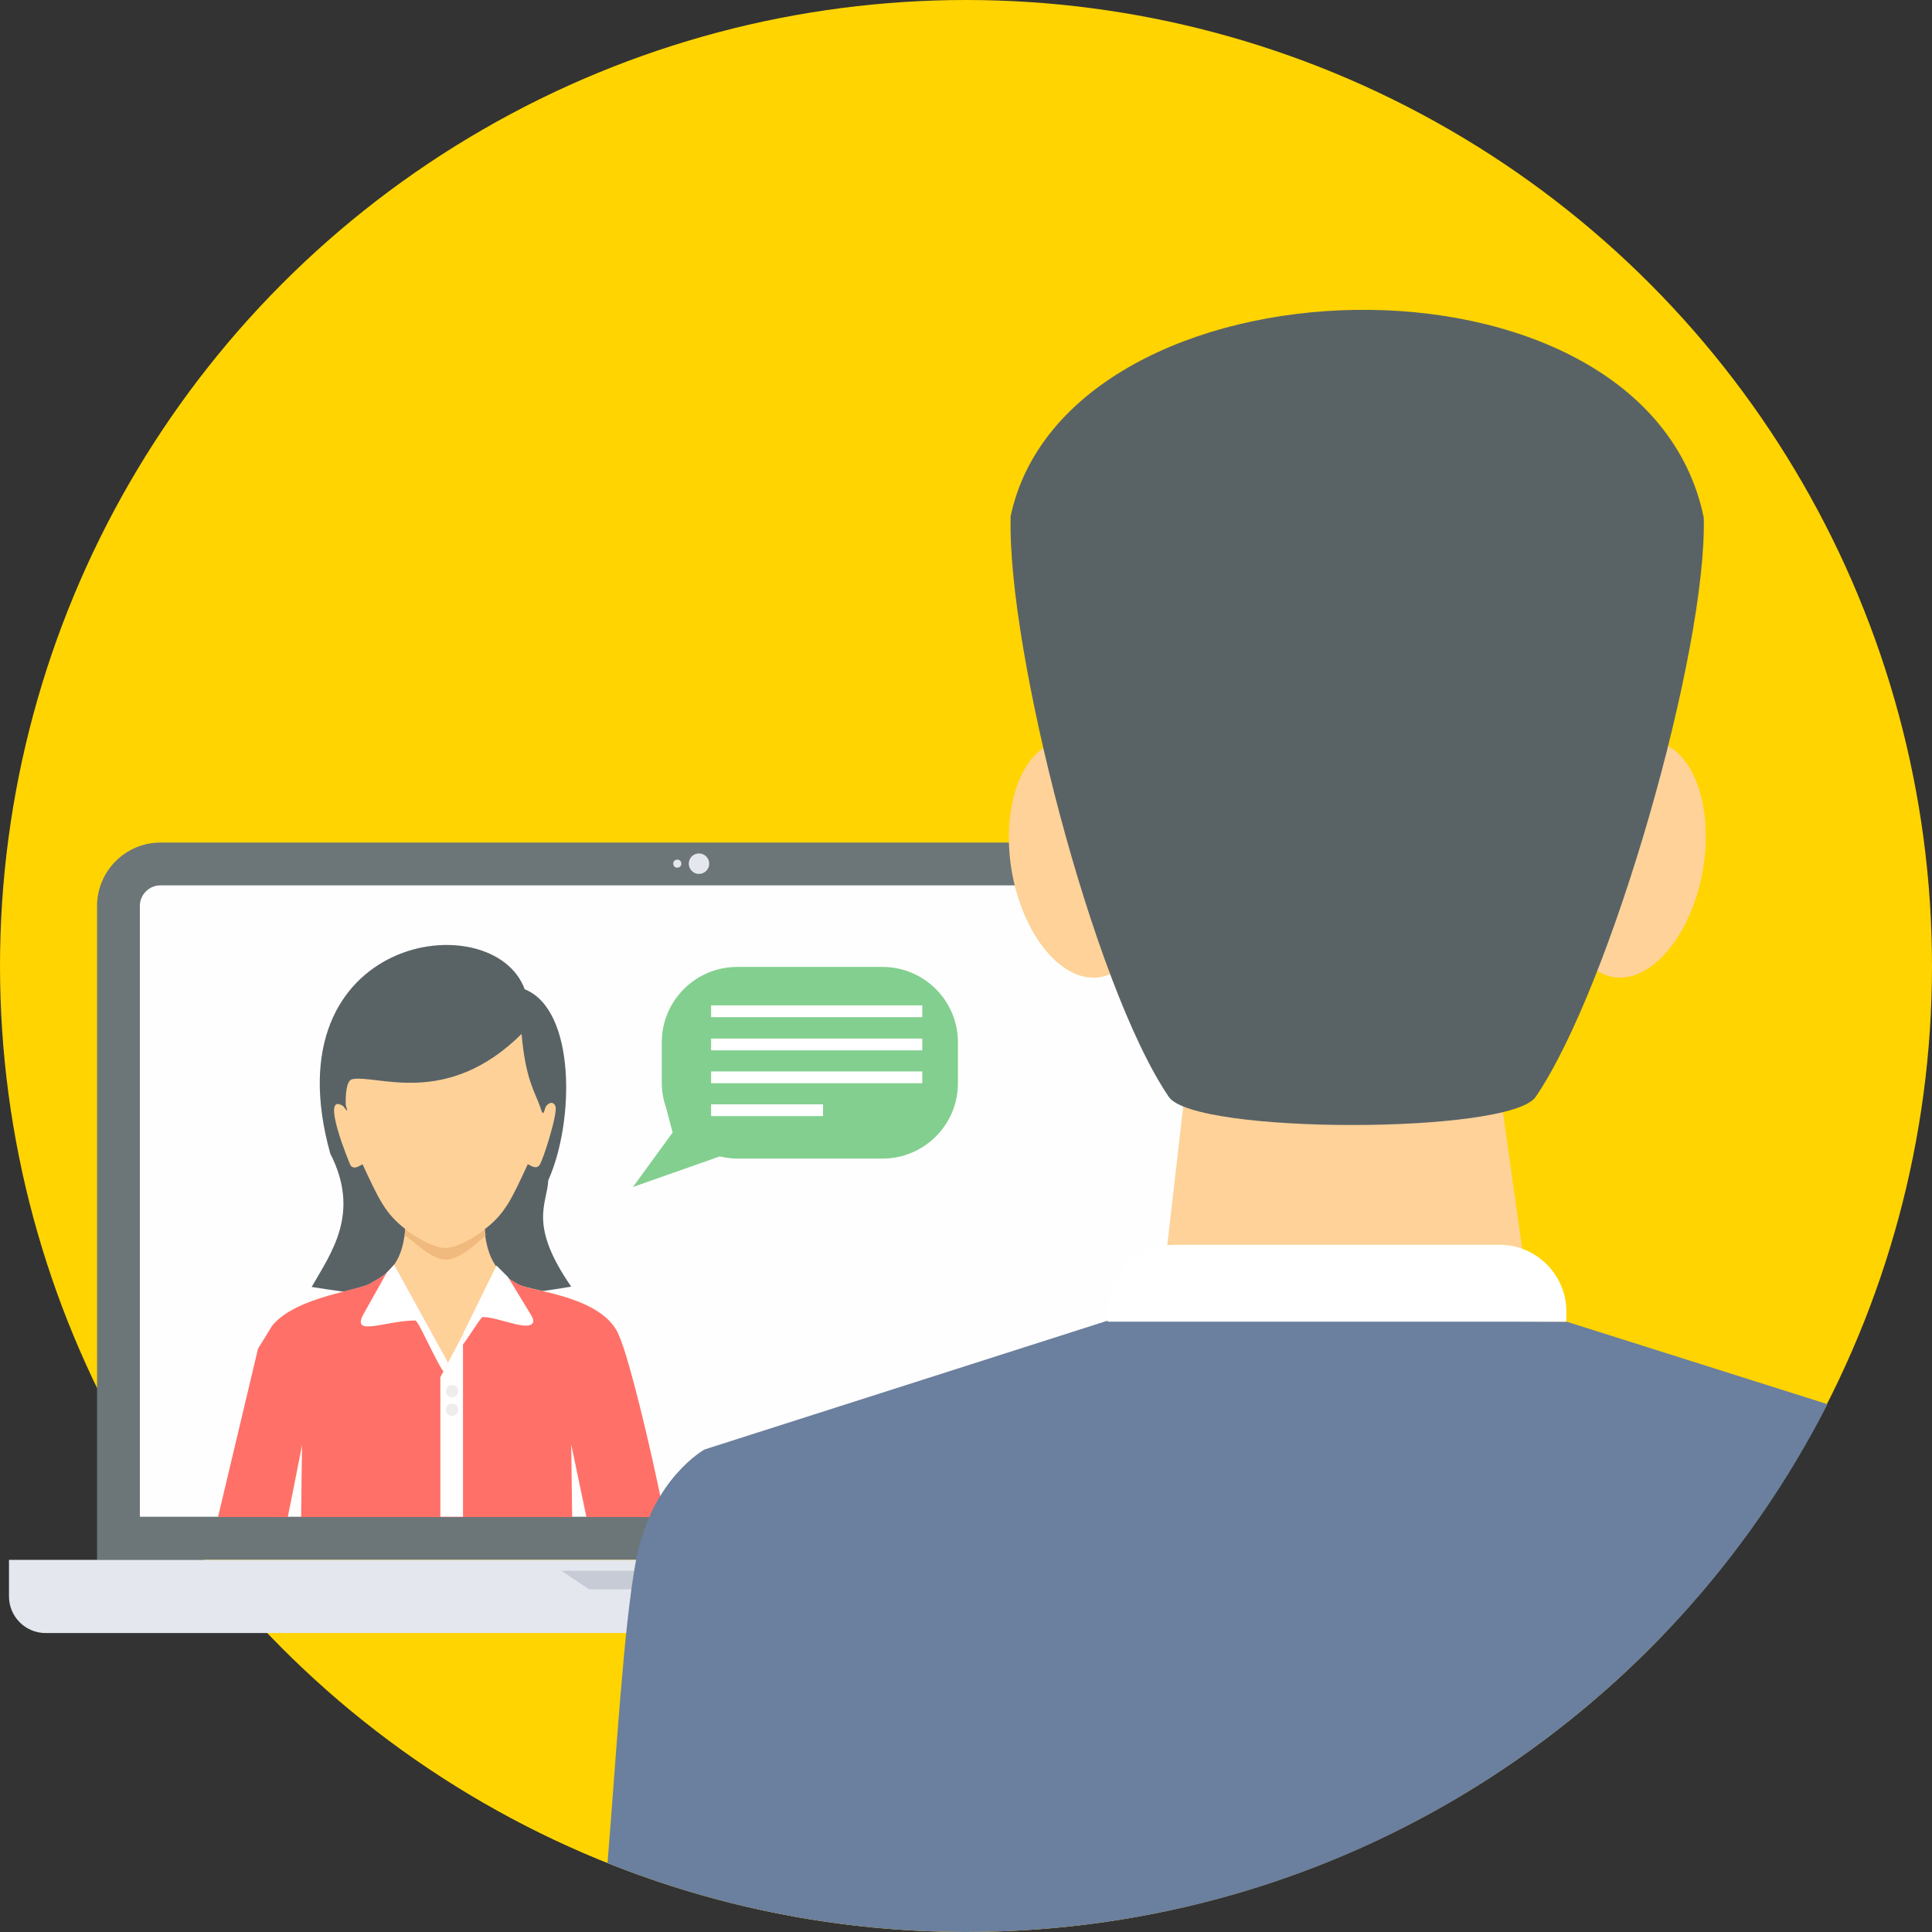 <?xml version="1.0" encoding="iso-8859-1"?>
<!-- Generator: Adobe Illustrator 19.0.0, SVG Export Plug-In . SVG Version: 6.00 Build 0)  -->
<svg version="1.1" id="Layer_1" xmlns="http://www.w3.org/2000/svg" xmlns:xlink="http://www.w3.org/1999/xlink" x="0px" y="0px"
	 viewBox="0 0 512 512" style="enable-background:new 0 0 512 512;" xml:space="preserve">
<rect x="0" y="0" width="512" height="512" fill="#333333" stroke="none"/>
<circle style="fill:#FFD400;" cx="256" cy="256" r="256"/>
<path style="fill:#FFD400;" d="M70.924,432.776h370.234c-46.598,48.817-112.344,79.142-185.076,79.142
	c-72.814,0-138.478-30.408-185.076-79.142H70.924z"/>
<path style="fill:#6C7678;" d="M42.571,223.291h281.312c9.204,0,16.765,7.561,16.765,16.765V413.38H25.723V240.057
	c0-9.204,7.561-16.765,16.765-16.765H42.571z"/>
<path style="fill:#FEFEFE;" d="M37.147,401.957h292.078v-161.9c0-2.959-2.466-5.424-5.424-5.424H42.489
	c-2.959,0-5.424,2.465-5.424,5.424v161.9H37.147z"/>
<path style="fill:#596366;" d="M82.594,341.059c5.095-8.958,13.067-19.477,4.931-35.339c-16.19-58.103,43.146-66.322,51.529-43.557
	c13.56,5.424,13.231,35.092,6.246,50.625c-0.329,6.41-5.342,11.67,6.082,28.189C121.22,346.073,103.551,344.347,82.594,341.059z"/>
<path style="fill:#FED198;" d="M107.495,324.294c-0.493,9.862-4.027,12.985-8.876,15.533c-2.465,2.219-20.053,3.534-26.545,11.588
	c-1.151,1.397-0.082,44.954-1.151,47.502h5.999l3.205-16.108l-0.247,16.108l68.705,0.247l2.876-20.381l3.452,19.724
	c5.999-0.822,11.752-2.301,17.341-4.356c-1.89-15.039-4.931-34.846-9.122-41.831c-5.588-9.369-23.833-10.273-26.134-12.163
	c-4.767-2.63-8.136-5.917-8.711-15.779c0,0-7.068,5.506-11.506,4.684c-4.438-0.822-9.451-4.684-9.451-4.684L107.495,324.294z"/>
<path style="fill:#FF7069;" d="M104.455,335.142c-1.561,2.137-3.534,3.452-5.835,4.684c-2.465,2.219-20.053,3.534-26.545,11.588
	l-3.698,5.999l-10.602,44.625h18.491l3.78-19.231L79.8,402.039h71.828l-0.247-19.231l4.027,19.231h20.71
	c-3.452-17.587-9.944-44.872-12.821-49.639c-5.588-9.369-23.833-10.273-26.134-12.163c-2.055-1.151-3.863-2.383-5.26-4.191
	l-13.149,25.148l-14.3-25.97V335.142z"/>
<polygon style="fill:#FFFFFF;" points="122.699,401.957 122.699,353.551 116.7,364.975 116.7,401.957 "/>
<path style="fill:#F0B97D;" d="M107.249,327.417c2.63,1.561,6.903,6.328,10.93,6.41c4.027,0.082,9.698-5.917,10.519-6.328
	c-0.082-0.575-0.164-1.151-0.164-1.726l-0.082,0.082l0,0l0,0c-0.247,0.164-7.15,5.588-11.506,4.767
	c-4.274-0.822-9.122-4.52-9.451-4.767l-0.082-0.082C107.331,326.349,107.331,326.924,107.249,327.417z"/>
<path style="fill:#FED198;" d="M96.072,308.515c4.356,9.369,5.999,13.067,11.423,17.258c0,0,5.013,3.863,9.451,4.767
	s11.506-4.767,11.506-4.767c5.424-4.191,7.068-7.89,11.423-17.258c1.068,0.575,2.219,1.315,3.041,0.329
	c0.904-0.986,5.013-13.971,4.274-15.697c-0.74-1.726-2.219-0.493-2.548,0.164c-0.247,0.329-0.411,1.644-0.74,1.644
	c-0.247,0-0.411-0.575-0.822-1.808c-1.233-3.534-3.863-7.232-4.849-19.149c-19.888,19.724-38.379,10.684-44.872,11.999
	c-1.644,0.329-1.808,4.438-1.726,6.821c0,0.247,0.493,1.397,0.329,1.479c-0.164,0-0.904-1.068-0.986-1.151
	c-6.41-4.191,1.808,15.615,1.972,15.779c0.904,0.986,1.972,0.247,3.041-0.329L96.072,308.515z"/>
<g>
	<path style="fill:#FFFFFF;" d="M104.455,335.142l14.3,25.97l-1.233,2.383c-2.219-3.123-6.657-13.56-7.479-13.56
		c-8.136,0.082-17.176,4.52-13.642-1.808l6.082-10.848l2.055-2.219L104.455,335.142z"/>
	<path style="fill:#FFFFFF;" d="M131.575,335.389l-8.876,18.08v2.794c0.411-0.247,4.767-7.232,5.178-7.232
		c4.027-0.082,12.327,4.027,13.396,1.397c0.164-0.493-0.082-1.233-0.657-2.137l-5.999-9.862L131.575,335.389z"/>
</g>
<g>
	<path style="fill:#EDEDED;" d="M119.823,367.029c0.904,0,1.644,0.74,1.644,1.644s-0.74,1.644-1.644,1.644
		c-0.904,0-1.644-0.74-1.644-1.644S118.919,367.029,119.823,367.029z"/>
	<path style="fill:#EDEDED;" d="M119.823,371.96c0.904,0,1.644,0.74,1.644,1.644c0,0.904-0.74,1.644-1.644,1.644
		c-0.904,0-1.644-0.74-1.644-1.644C118.179,372.7,118.919,371.96,119.823,371.96z"/>
</g>
<path style="fill:#E4E7ED;" d="M2.301,413.38h361.852v9.698c0,5.342-4.356,9.698-9.698,9.698H12.081
	c-5.342,0-9.698-4.356-9.698-9.698v-9.698H2.301z"/>
<polygon style="fill:#C6CBD6;" points="148.751,416.257 217.703,416.257 210.306,421.188 156.148,421.188 "/>
<g>
	<circle style="fill:#E4E7ED;" cx="185.24" cy="228.88" r="2.712"/>
	<circle style="fill:#E4E7ED;" cx="179.488" cy="228.88" r="1.068"/>
</g>
<polygon style="fill:#FED298;" points="314.268,287.065 397.108,286.326 405.573,346.401 412.065,350.182 352.729,454.308 
	293.229,350.264 307.857,342.95 "/>
<path style="fill:#6B7F9E;" d="M294.462,349.689L186.72,384.123c0,0-14.053,7.725-18.162,29.339
	c-3.287,17.423-5.26,52.186-7.561,80.293C190.418,505.508,222.469,512,256.082,512c99.606,0,185.898-56.871,228.222-139.875
	l-69.116-21.861l-120.645-0.493L294.462,349.689z"/>
<g>
	<path style="fill:#FED298;" d="M439.515,196.664c9.862,2.63,14.957,18.656,11.423,35.75c-3.616,17.094-14.546,28.928-24.408,26.299
		c-9.862-2.63-14.957-18.656-11.423-35.75C418.722,205.868,429.653,194.034,439.515,196.664z"/>
	<path style="fill:#FED298;" d="M280.326,196.5c9.944-2.383,20.628,9.615,23.997,26.792c3.287,17.176-2.055,33.12-11.999,35.503
		c-9.944,2.383-20.628-9.615-23.997-26.792C265.04,214.826,270.382,198.883,280.326,196.5z"/>
</g>
<path style="fill:#596366;" d="M267.834,137.163c-0.904,35.092,21.779,123.932,41.913,153.518c6.739,9.944,90.483,9.944,97.222,0
	c20.135-29.504,45.447-118.426,44.543-153.518c-15.615-75.773-169.133-71.006-183.761,0H267.834z"/>
<path style="fill:#FFFFFF;" d="M311.227,329.883h86.21c9.698,0,17.669,7.972,17.669,17.669v2.712H293.558v-2.712
	C293.558,337.854,301.529,329.883,311.227,329.883z"/>
<path style="fill:#83CF8F;" d="M167.653,314.679l10.602-14.546l-1.644-6.246c-0.74-2.137-1.233-4.438-1.233-6.821v-10.848
	c0-11.013,8.958-19.97,19.97-19.97h38.544c11.013,0,19.97,8.958,19.97,19.97v10.848c0,11.013-8.958,19.97-19.97,19.97h-38.544
	c-1.561,0-3.123-0.247-4.602-0.575l-23.093,8.136V314.679z"/>
<path style="fill:#FFFFFF;" d="M244.412,269.56h-55.967v-3.123h55.967V269.56z M218.114,295.777h-29.668v-3.123h29.668V295.777z
	 M244.412,287.065h-55.967v-3.123h55.967V287.065z M244.412,278.354h-55.967v-3.123h55.967V278.354z"/>
<g>
</g>
<g>
</g>
<g>
</g>
<g>
</g>
<g>
</g>
<g>
</g>
<g>
</g>
<g>
</g>
<g>
</g>
<g>
</g>
<g>
</g>
<g>
</g>
<g>
</g>
<g>
</g>
<g>
</g>
</svg>

